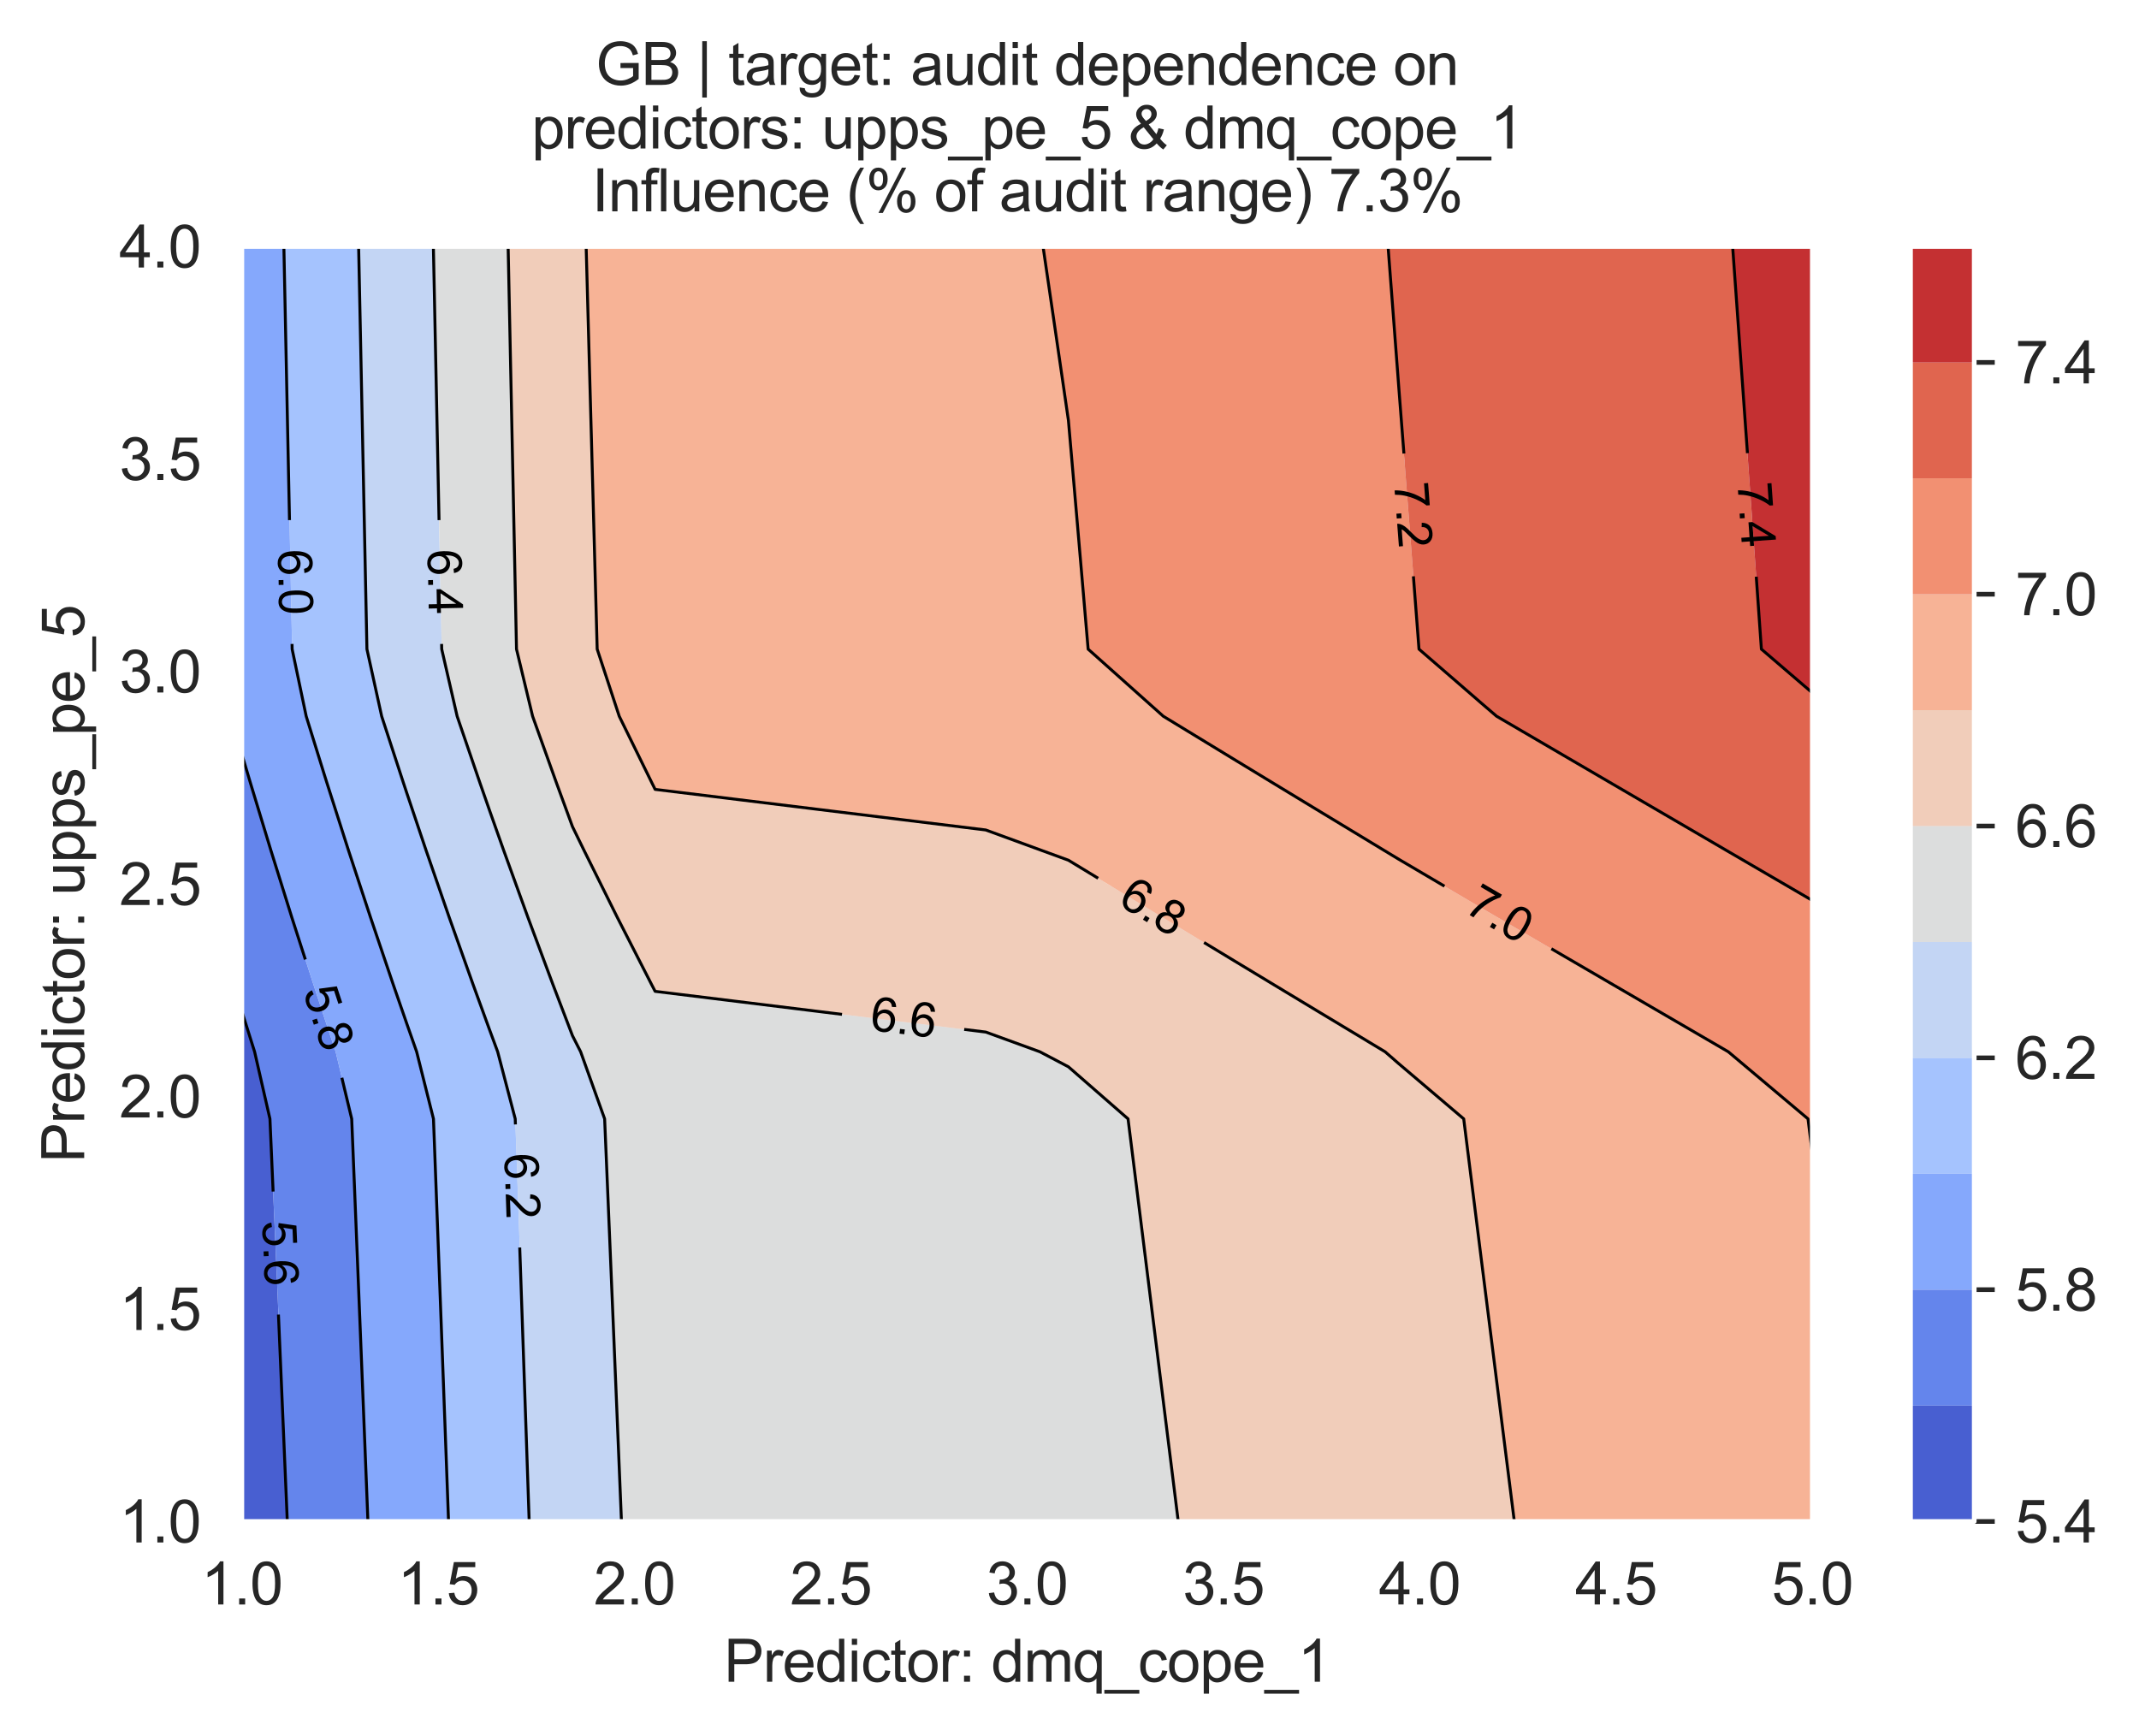 <?xml version="1.0" encoding="utf-8" standalone="no"?>
<!DOCTYPE svg PUBLIC "-//W3C//DTD SVG 1.1//EN"
  "http://www.w3.org/Graphics/SVG/1.1/DTD/svg11.dtd">
<svg xmlns:xlink="http://www.w3.org/1999/xlink" width="364.797pt" height="296.003pt" viewBox="0 0 364.797 296.003" xmlns="http://www.w3.org/2000/svg" version="1.1">
 <defs>
  <style type="text/css">*{stroke-linejoin: round; stroke-linecap: butt}</style>
 </defs>
 <g id="figure_1">
  <g id="patch_1">
   <path d="M 0 296.003 
L 364.797 296.003 
L 364.797 0 
L 0 0 
z
" style="fill: #ffffff"/>
  </g>
  <g id="axes_1">
   <g id="patch_2">
    <path d="M 41.245 259.483 
L 309.085 259.483 
L 309.085 42.043 
L 41.245 42.043 
z
" style="fill: #eaeaf2"/>
   </g>
   <g id="matplotlib.axis_1">
    <g id="xtick_1">
     <g id="line2d_1">
      <path d="M 41.245 259.483 
L 41.245 42.043 
" clip-path="url(#pe2445f4913)" style="fill: none; stroke: #ffffff; stroke-width: 0.8; stroke-linecap: round"/>
     </g>
     <g id="text_1">
      <!-- 1.0 -->
      <g style="fill: #262626" transform="translate(34.295 273.641)scale(0.1 -0.1)">
       <defs>
        <path id="ArialMT-31" d="M 2384 0 
L 1822 0 
L 1822 3584 
Q 1619 3391 1289 3197 
Q 959 3003 697 2906 
L 697 3450 
Q 1169 3672 1522 3987 
Q 1875 4303 2022 4600 
L 2384 4600 
L 2384 0 
z
" transform="scale(0.016)"/>
        <path id="ArialMT-2e" d="M 581 0 
L 581 641 
L 1222 641 
L 1222 0 
L 581 0 
z
" transform="scale(0.016)"/>
        <path id="ArialMT-30" d="M 266 2259 
Q 266 3072 433 3567 
Q 600 4063 929 4331 
Q 1259 4600 1759 4600 
Q 2128 4600 2406 4451 
Q 2684 4303 2865 4023 
Q 3047 3744 3150 3342 
Q 3253 2941 3253 2259 
Q 3253 1453 3087 958 
Q 2922 463 2592 192 
Q 2263 -78 1759 -78 
Q 1097 -78 719 397 
Q 266 969 266 2259 
z
M 844 2259 
Q 844 1131 1108 757 
Q 1372 384 1759 384 
Q 2147 384 2411 759 
Q 2675 1134 2675 2259 
Q 2675 3391 2411 3762 
Q 2147 4134 1753 4134 
Q 1366 4134 1134 3806 
Q 844 3388 844 2259 
z
" transform="scale(0.016)"/>
       </defs>
       <use xlink:href="#ArialMT-31"/>
       <use xlink:href="#ArialMT-2e" x="55.615"/>
       <use xlink:href="#ArialMT-30" x="83.398"/>
      </g>
     </g>
    </g>
    <g id="xtick_2">
     <g id="line2d_2">
      <path d="M 74.725 259.483 
L 74.725 42.043 
" clip-path="url(#pe2445f4913)" style="fill: none; stroke: #ffffff; stroke-width: 0.8; stroke-linecap: round"/>
     </g>
     <g id="text_2">
      <!-- 1.5 -->
      <g style="fill: #262626" transform="translate(67.775 273.641)scale(0.1 -0.1)">
       <defs>
        <path id="ArialMT-35" d="M 266 1200 
L 856 1250 
Q 922 819 1161 601 
Q 1400 384 1738 384 
Q 2144 384 2425 690 
Q 2706 997 2706 1503 
Q 2706 1984 2436 2262 
Q 2166 2541 1728 2541 
Q 1456 2541 1237 2417 
Q 1019 2294 894 2097 
L 366 2166 
L 809 4519 
L 3088 4519 
L 3088 3981 
L 1259 3981 
L 1013 2750 
Q 1425 3038 1878 3038 
Q 2478 3038 2890 2622 
Q 3303 2206 3303 1553 
Q 3303 931 2941 478 
Q 2500 -78 1738 -78 
Q 1113 -78 717 272 
Q 322 622 266 1200 
z
" transform="scale(0.016)"/>
       </defs>
       <use xlink:href="#ArialMT-31"/>
       <use xlink:href="#ArialMT-2e" x="55.615"/>
       <use xlink:href="#ArialMT-35" x="83.398"/>
      </g>
     </g>
    </g>
    <g id="xtick_3">
     <g id="line2d_3">
      <path d="M 108.205 259.483 
L 108.205 42.043 
" clip-path="url(#pe2445f4913)" style="fill: none; stroke: #ffffff; stroke-width: 0.8; stroke-linecap: round"/>
     </g>
     <g id="text_3">
      <!-- 2.0 -->
      <g style="fill: #262626" transform="translate(101.255 273.641)scale(0.1 -0.1)">
       <defs>
        <path id="ArialMT-32" d="M 3222 541 
L 3222 0 
L 194 0 
Q 188 203 259 391 
Q 375 700 629 1000 
Q 884 1300 1366 1694 
Q 2113 2306 2375 2664 
Q 2638 3022 2638 3341 
Q 2638 3675 2398 3904 
Q 2159 4134 1775 4134 
Q 1369 4134 1125 3890 
Q 881 3647 878 3216 
L 300 3275 
Q 359 3922 746 4261 
Q 1134 4600 1788 4600 
Q 2447 4600 2831 4234 
Q 3216 3869 3216 3328 
Q 3216 3053 3103 2787 
Q 2991 2522 2730 2228 
Q 2469 1934 1863 1422 
Q 1356 997 1212 845 
Q 1069 694 975 541 
L 3222 541 
z
" transform="scale(0.016)"/>
       </defs>
       <use xlink:href="#ArialMT-32"/>
       <use xlink:href="#ArialMT-2e" x="55.615"/>
       <use xlink:href="#ArialMT-30" x="83.398"/>
      </g>
     </g>
    </g>
    <g id="xtick_4">
     <g id="line2d_4">
      <path d="M 141.685 259.483 
L 141.685 42.043 
" clip-path="url(#pe2445f4913)" style="fill: none; stroke: #ffffff; stroke-width: 0.8; stroke-linecap: round"/>
     </g>
     <g id="text_4">
      <!-- 2.5 -->
      <g style="fill: #262626" transform="translate(134.735 273.641)scale(0.1 -0.1)">
       <use xlink:href="#ArialMT-32"/>
       <use xlink:href="#ArialMT-2e" x="55.615"/>
       <use xlink:href="#ArialMT-35" x="83.398"/>
      </g>
     </g>
    </g>
    <g id="xtick_5">
     <g id="line2d_5">
      <path d="M 175.165 259.483 
L 175.165 42.043 
" clip-path="url(#pe2445f4913)" style="fill: none; stroke: #ffffff; stroke-width: 0.8; stroke-linecap: round"/>
     </g>
     <g id="text_5">
      <!-- 3.0 -->
      <g style="fill: #262626" transform="translate(168.215 273.641)scale(0.1 -0.1)">
       <defs>
        <path id="ArialMT-33" d="M 269 1209 
L 831 1284 
Q 928 806 1161 595 
Q 1394 384 1728 384 
Q 2125 384 2398 659 
Q 2672 934 2672 1341 
Q 2672 1728 2419 1979 
Q 2166 2231 1775 2231 
Q 1616 2231 1378 2169 
L 1441 2663 
Q 1497 2656 1531 2656 
Q 1891 2656 2178 2843 
Q 2466 3031 2466 3422 
Q 2466 3731 2256 3934 
Q 2047 4138 1716 4138 
Q 1388 4138 1169 3931 
Q 950 3725 888 3313 
L 325 3413 
Q 428 3978 793 4289 
Q 1159 4600 1703 4600 
Q 2078 4600 2393 4439 
Q 2709 4278 2876 4000 
Q 3044 3722 3044 3409 
Q 3044 3113 2884 2869 
Q 2725 2625 2413 2481 
Q 2819 2388 3044 2092 
Q 3269 1797 3269 1353 
Q 3269 753 2831 336 
Q 2394 -81 1725 -81 
Q 1122 -81 723 278 
Q 325 638 269 1209 
z
" transform="scale(0.016)"/>
       </defs>
       <use xlink:href="#ArialMT-33"/>
       <use xlink:href="#ArialMT-2e" x="55.615"/>
       <use xlink:href="#ArialMT-30" x="83.398"/>
      </g>
     </g>
    </g>
    <g id="xtick_6">
     <g id="line2d_6">
      <path d="M 208.645 259.483 
L 208.645 42.043 
" clip-path="url(#pe2445f4913)" style="fill: none; stroke: #ffffff; stroke-width: 0.8; stroke-linecap: round"/>
     </g>
     <g id="text_6">
      <!-- 3.5 -->
      <g style="fill: #262626" transform="translate(201.695 273.641)scale(0.1 -0.1)">
       <use xlink:href="#ArialMT-33"/>
       <use xlink:href="#ArialMT-2e" x="55.615"/>
       <use xlink:href="#ArialMT-35" x="83.398"/>
      </g>
     </g>
    </g>
    <g id="xtick_7">
     <g id="line2d_7">
      <path d="M 242.125 259.483 
L 242.125 42.043 
" clip-path="url(#pe2445f4913)" style="fill: none; stroke: #ffffff; stroke-width: 0.8; stroke-linecap: round"/>
     </g>
     <g id="text_7">
      <!-- 4.0 -->
      <g style="fill: #262626" transform="translate(235.175 273.641)scale(0.1 -0.1)">
       <defs>
        <path id="ArialMT-34" d="M 2069 0 
L 2069 1097 
L 81 1097 
L 81 1613 
L 2172 4581 
L 2631 4581 
L 2631 1613 
L 3250 1613 
L 3250 1097 
L 2631 1097 
L 2631 0 
L 2069 0 
z
M 2069 1613 
L 2069 3678 
L 634 1613 
L 2069 1613 
z
" transform="scale(0.016)"/>
       </defs>
       <use xlink:href="#ArialMT-34"/>
       <use xlink:href="#ArialMT-2e" x="55.615"/>
       <use xlink:href="#ArialMT-30" x="83.398"/>
      </g>
     </g>
    </g>
    <g id="xtick_8">
     <g id="line2d_8">
      <path d="M 275.605 259.483 
L 275.605 42.043 
" clip-path="url(#pe2445f4913)" style="fill: none; stroke: #ffffff; stroke-width: 0.8; stroke-linecap: round"/>
     </g>
     <g id="text_8">
      <!-- 4.5 -->
      <g style="fill: #262626" transform="translate(268.655 273.641)scale(0.1 -0.1)">
       <use xlink:href="#ArialMT-34"/>
       <use xlink:href="#ArialMT-2e" x="55.615"/>
       <use xlink:href="#ArialMT-35" x="83.398"/>
      </g>
     </g>
    </g>
    <g id="xtick_9">
     <g id="line2d_9">
      <path d="M 309.085 259.483 
L 309.085 42.043 
" clip-path="url(#pe2445f4913)" style="fill: none; stroke: #ffffff; stroke-width: 0.8; stroke-linecap: round"/>
     </g>
     <g id="text_9">
      <!-- 5.0 -->
      <g style="fill: #262626" transform="translate(302.135 273.641)scale(0.1 -0.1)">
       <use xlink:href="#ArialMT-35"/>
       <use xlink:href="#ArialMT-2e" x="55.615"/>
       <use xlink:href="#ArialMT-30" x="83.398"/>
      </g>
     </g>
    </g>
    <g id="text_10">
     <!-- Predictor: dmq_cope_1 -->
     <g style="fill: #262626" transform="translate(123.472 286.816)scale(0.1 -0.1)">
      <defs>
       <path id="ArialMT-50" d="M 494 0 
L 494 4581 
L 2222 4581 
Q 2678 4581 2919 4538 
Q 3256 4481 3484 4323 
Q 3713 4166 3852 3881 
Q 3991 3597 3991 3256 
Q 3991 2672 3619 2267 
Q 3247 1863 2275 1863 
L 1100 1863 
L 1100 0 
L 494 0 
z
M 1100 2403 
L 2284 2403 
Q 2872 2403 3119 2622 
Q 3366 2841 3366 3238 
Q 3366 3525 3220 3729 
Q 3075 3934 2838 4000 
Q 2684 4041 2272 4041 
L 1100 4041 
L 1100 2403 
z
" transform="scale(0.016)"/>
       <path id="ArialMT-72" d="M 416 0 
L 416 3319 
L 922 3319 
L 922 2816 
Q 1116 3169 1280 3281 
Q 1444 3394 1641 3394 
Q 1925 3394 2219 3213 
L 2025 2691 
Q 1819 2813 1613 2813 
Q 1428 2813 1281 2702 
Q 1134 2591 1072 2394 
Q 978 2094 978 1738 
L 978 0 
L 416 0 
z
" transform="scale(0.016)"/>
       <path id="ArialMT-65" d="M 2694 1069 
L 3275 997 
Q 3138 488 2766 206 
Q 2394 -75 1816 -75 
Q 1088 -75 661 373 
Q 234 822 234 1631 
Q 234 2469 665 2931 
Q 1097 3394 1784 3394 
Q 2450 3394 2872 2941 
Q 3294 2488 3294 1666 
Q 3294 1616 3291 1516 
L 816 1516 
Q 847 969 1125 678 
Q 1403 388 1819 388 
Q 2128 388 2347 550 
Q 2566 713 2694 1069 
z
M 847 1978 
L 2700 1978 
Q 2663 2397 2488 2606 
Q 2219 2931 1791 2931 
Q 1403 2931 1139 2672 
Q 875 2413 847 1978 
z
" transform="scale(0.016)"/>
       <path id="ArialMT-64" d="M 2575 0 
L 2575 419 
Q 2259 -75 1647 -75 
Q 1250 -75 917 144 
Q 584 363 401 755 
Q 219 1147 219 1656 
Q 219 2153 384 2558 
Q 550 2963 881 3178 
Q 1213 3394 1622 3394 
Q 1922 3394 2156 3267 
Q 2391 3141 2538 2938 
L 2538 4581 
L 3097 4581 
L 3097 0 
L 2575 0 
z
M 797 1656 
Q 797 1019 1065 703 
Q 1334 388 1700 388 
Q 2069 388 2326 689 
Q 2584 991 2584 1609 
Q 2584 2291 2321 2609 
Q 2059 2928 1675 2928 
Q 1300 2928 1048 2622 
Q 797 2316 797 1656 
z
" transform="scale(0.016)"/>
       <path id="ArialMT-69" d="M 425 3934 
L 425 4581 
L 988 4581 
L 988 3934 
L 425 3934 
z
M 425 0 
L 425 3319 
L 988 3319 
L 988 0 
L 425 0 
z
" transform="scale(0.016)"/>
       <path id="ArialMT-63" d="M 2588 1216 
L 3141 1144 
Q 3050 572 2676 248 
Q 2303 -75 1759 -75 
Q 1078 -75 664 370 
Q 250 816 250 1647 
Q 250 2184 428 2587 
Q 606 2991 970 3192 
Q 1334 3394 1763 3394 
Q 2303 3394 2647 3120 
Q 2991 2847 3088 2344 
L 2541 2259 
Q 2463 2594 2264 2762 
Q 2066 2931 1784 2931 
Q 1359 2931 1093 2626 
Q 828 2322 828 1663 
Q 828 994 1084 691 
Q 1341 388 1753 388 
Q 2084 388 2306 591 
Q 2528 794 2588 1216 
z
" transform="scale(0.016)"/>
       <path id="ArialMT-74" d="M 1650 503 
L 1731 6 
Q 1494 -44 1306 -44 
Q 1000 -44 831 53 
Q 663 150 594 308 
Q 525 466 525 972 
L 525 2881 
L 113 2881 
L 113 3319 
L 525 3319 
L 525 4141 
L 1084 4478 
L 1084 3319 
L 1650 3319 
L 1650 2881 
L 1084 2881 
L 1084 941 
Q 1084 700 1114 631 
Q 1144 563 1211 522 
Q 1278 481 1403 481 
Q 1497 481 1650 503 
z
" transform="scale(0.016)"/>
       <path id="ArialMT-6f" d="M 213 1659 
Q 213 2581 725 3025 
Q 1153 3394 1769 3394 
Q 2453 3394 2887 2945 
Q 3322 2497 3322 1706 
Q 3322 1066 3130 698 
Q 2938 331 2570 128 
Q 2203 -75 1769 -75 
Q 1072 -75 642 372 
Q 213 819 213 1659 
z
M 791 1659 
Q 791 1022 1069 705 
Q 1347 388 1769 388 
Q 2188 388 2466 706 
Q 2744 1025 2744 1678 
Q 2744 2294 2464 2611 
Q 2184 2928 1769 2928 
Q 1347 2928 1069 2612 
Q 791 2297 791 1659 
z
" transform="scale(0.016)"/>
       <path id="ArialMT-3a" d="M 578 2678 
L 578 3319 
L 1219 3319 
L 1219 2678 
L 578 2678 
z
M 578 0 
L 578 641 
L 1219 641 
L 1219 0 
L 578 0 
z
" transform="scale(0.016)"/>
       <path id="ArialMT-20" transform="scale(0.016)"/>
       <path id="ArialMT-6d" d="M 422 0 
L 422 3319 
L 925 3319 
L 925 2853 
Q 1081 3097 1340 3245 
Q 1600 3394 1931 3394 
Q 2300 3394 2536 3241 
Q 2772 3088 2869 2813 
Q 3263 3394 3894 3394 
Q 4388 3394 4653 3120 
Q 4919 2847 4919 2278 
L 4919 0 
L 4359 0 
L 4359 2091 
Q 4359 2428 4304 2576 
Q 4250 2725 4106 2815 
Q 3963 2906 3769 2906 
Q 3419 2906 3187 2673 
Q 2956 2441 2956 1928 
L 2956 0 
L 2394 0 
L 2394 2156 
Q 2394 2531 2256 2718 
Q 2119 2906 1806 2906 
Q 1569 2906 1367 2781 
Q 1166 2656 1075 2415 
Q 984 2175 984 1722 
L 984 0 
L 422 0 
z
" transform="scale(0.016)"/>
       <path id="ArialMT-71" d="M 2538 -1272 
L 2538 353 
Q 2406 169 2170 47 
Q 1934 -75 1669 -75 
Q 1078 -75 651 397 
Q 225 869 225 1691 
Q 225 2191 398 2587 
Q 572 2984 901 3189 
Q 1231 3394 1625 3394 
Q 2241 3394 2594 2875 
L 2594 3319 
L 3100 3319 
L 3100 -1272 
L 2538 -1272 
z
M 803 1669 
Q 803 1028 1072 708 
Q 1341 388 1716 388 
Q 2075 388 2334 692 
Q 2594 997 2594 1619 
Q 2594 2281 2320 2615 
Q 2047 2950 1678 2950 
Q 1313 2950 1058 2639 
Q 803 2328 803 1669 
z
" transform="scale(0.016)"/>
       <path id="ArialMT-5f" d="M -97 -1272 
L -97 -866 
L 3631 -866 
L 3631 -1272 
L -97 -1272 
z
" transform="scale(0.016)"/>
       <path id="ArialMT-70" d="M 422 -1272 
L 422 3319 
L 934 3319 
L 934 2888 
Q 1116 3141 1344 3267 
Q 1572 3394 1897 3394 
Q 2322 3394 2647 3175 
Q 2972 2956 3137 2557 
Q 3303 2159 3303 1684 
Q 3303 1175 3120 767 
Q 2938 359 2589 142 
Q 2241 -75 1856 -75 
Q 1575 -75 1351 44 
Q 1128 163 984 344 
L 984 -1272 
L 422 -1272 
z
M 931 1641 
Q 931 1000 1190 694 
Q 1450 388 1819 388 
Q 2194 388 2461 705 
Q 2728 1022 2728 1688 
Q 2728 2322 2467 2637 
Q 2206 2953 1844 2953 
Q 1484 2953 1207 2617 
Q 931 2281 931 1641 
z
" transform="scale(0.016)"/>
      </defs>
      <use xlink:href="#ArialMT-50"/>
      <use xlink:href="#ArialMT-72" x="66.699"/>
      <use xlink:href="#ArialMT-65" x="100"/>
      <use xlink:href="#ArialMT-64" x="155.615"/>
      <use xlink:href="#ArialMT-69" x="211.23"/>
      <use xlink:href="#ArialMT-63" x="233.447"/>
      <use xlink:href="#ArialMT-74" x="283.447"/>
      <use xlink:href="#ArialMT-6f" x="311.23"/>
      <use xlink:href="#ArialMT-72" x="366.846"/>
      <use xlink:href="#ArialMT-3a" x="400.146"/>
      <use xlink:href="#ArialMT-20" x="427.93"/>
      <use xlink:href="#ArialMT-64" x="455.713"/>
      <use xlink:href="#ArialMT-6d" x="511.328"/>
      <use xlink:href="#ArialMT-71" x="594.629"/>
      <use xlink:href="#ArialMT-5f" x="650.244"/>
      <use xlink:href="#ArialMT-63" x="705.859"/>
      <use xlink:href="#ArialMT-6f" x="755.859"/>
      <use xlink:href="#ArialMT-70" x="811.475"/>
      <use xlink:href="#ArialMT-65" x="867.09"/>
      <use xlink:href="#ArialMT-5f" x="922.705"/>
      <use xlink:href="#ArialMT-31" x="978.32"/>
     </g>
    </g>
   </g>
   <g id="matplotlib.axis_2">
    <g id="ytick_1">
     <g id="line2d_10">
      <path d="M 41.245 259.483 
L 309.085 259.483 
" clip-path="url(#pe2445f4913)" style="fill: none; stroke: #ffffff; stroke-width: 0.8; stroke-linecap: round"/>
     </g>
     <g id="text_11">
      <!-- 1.0 -->
      <g style="fill: #262626" transform="translate(20.345 263.062)scale(0.1 -0.1)">
       <use xlink:href="#ArialMT-31"/>
       <use xlink:href="#ArialMT-2e" x="55.615"/>
       <use xlink:href="#ArialMT-30" x="83.398"/>
      </g>
     </g>
    </g>
    <g id="ytick_2">
     <g id="line2d_11">
      <path d="M 41.245 223.243 
L 309.085 223.243 
" clip-path="url(#pe2445f4913)" style="fill: none; stroke: #ffffff; stroke-width: 0.8; stroke-linecap: round"/>
     </g>
     <g id="text_12">
      <!-- 1.5 -->
      <g style="fill: #262626" transform="translate(20.345 226.822)scale(0.1 -0.1)">
       <use xlink:href="#ArialMT-31"/>
       <use xlink:href="#ArialMT-2e" x="55.615"/>
       <use xlink:href="#ArialMT-35" x="83.398"/>
      </g>
     </g>
    </g>
    <g id="ytick_3">
     <g id="line2d_12">
      <path d="M 41.245 187.003 
L 309.085 187.003 
" clip-path="url(#pe2445f4913)" style="fill: none; stroke: #ffffff; stroke-width: 0.8; stroke-linecap: round"/>
     </g>
     <g id="text_13">
      <!-- 2.0 -->
      <g style="fill: #262626" transform="translate(20.345 190.582)scale(0.1 -0.1)">
       <use xlink:href="#ArialMT-32"/>
       <use xlink:href="#ArialMT-2e" x="55.615"/>
       <use xlink:href="#ArialMT-30" x="83.398"/>
      </g>
     </g>
    </g>
    <g id="ytick_4">
     <g id="line2d_13">
      <path d="M 41.245 150.763 
L 309.085 150.763 
" clip-path="url(#pe2445f4913)" style="fill: none; stroke: #ffffff; stroke-width: 0.8; stroke-linecap: round"/>
     </g>
     <g id="text_14">
      <!-- 2.5 -->
      <g style="fill: #262626" transform="translate(20.345 154.342)scale(0.1 -0.1)">
       <use xlink:href="#ArialMT-32"/>
       <use xlink:href="#ArialMT-2e" x="55.615"/>
       <use xlink:href="#ArialMT-35" x="83.398"/>
      </g>
     </g>
    </g>
    <g id="ytick_5">
     <g id="line2d_14">
      <path d="M 41.245 114.523 
L 309.085 114.523 
" clip-path="url(#pe2445f4913)" style="fill: none; stroke: #ffffff; stroke-width: 0.8; stroke-linecap: round"/>
     </g>
     <g id="text_15">
      <!-- 3.0 -->
      <g style="fill: #262626" transform="translate(20.345 118.102)scale(0.1 -0.1)">
       <use xlink:href="#ArialMT-33"/>
       <use xlink:href="#ArialMT-2e" x="55.615"/>
       <use xlink:href="#ArialMT-30" x="83.398"/>
      </g>
     </g>
    </g>
    <g id="ytick_6">
     <g id="line2d_15">
      <path d="M 41.245 78.283 
L 309.085 78.283 
" clip-path="url(#pe2445f4913)" style="fill: none; stroke: #ffffff; stroke-width: 0.8; stroke-linecap: round"/>
     </g>
     <g id="text_16">
      <!-- 3.5 -->
      <g style="fill: #262626" transform="translate(20.345 81.862)scale(0.1 -0.1)">
       <use xlink:href="#ArialMT-33"/>
       <use xlink:href="#ArialMT-2e" x="55.615"/>
       <use xlink:href="#ArialMT-35" x="83.398"/>
      </g>
     </g>
    </g>
    <g id="ytick_7">
     <g id="line2d_16">
      <path d="M 41.245 42.043 
L 309.085 42.043 
" clip-path="url(#pe2445f4913)" style="fill: none; stroke: #ffffff; stroke-width: 0.8; stroke-linecap: round"/>
     </g>
     <g id="text_17">
      <!-- 4.0 -->
      <g style="fill: #262626" transform="translate(20.345 45.622)scale(0.1 -0.1)">
       <use xlink:href="#ArialMT-34"/>
       <use xlink:href="#ArialMT-2e" x="55.615"/>
       <use xlink:href="#ArialMT-30" x="83.398"/>
      </g>
     </g>
    </g>
    <g id="text_18">
     <!-- Predictor: upps_pe_5 -->
     <g style="fill: #262626" transform="translate(14.358 198.291)rotate(-90)scale(0.1 -0.1)">
      <defs>
       <path id="ArialMT-75" d="M 2597 0 
L 2597 488 
Q 2209 -75 1544 -75 
Q 1250 -75 995 37 
Q 741 150 617 320 
Q 494 491 444 738 
Q 409 903 409 1263 
L 409 3319 
L 972 3319 
L 972 1478 
Q 972 1038 1006 884 
Q 1059 663 1231 536 
Q 1403 409 1656 409 
Q 1909 409 2131 539 
Q 2353 669 2445 892 
Q 2538 1116 2538 1541 
L 2538 3319 
L 3100 3319 
L 3100 0 
L 2597 0 
z
" transform="scale(0.016)"/>
       <path id="ArialMT-73" d="M 197 991 
L 753 1078 
Q 800 744 1014 566 
Q 1228 388 1613 388 
Q 2000 388 2187 545 
Q 2375 703 2375 916 
Q 2375 1106 2209 1216 
Q 2094 1291 1634 1406 
Q 1016 1563 777 1677 
Q 538 1791 414 1992 
Q 291 2194 291 2438 
Q 291 2659 392 2848 
Q 494 3038 669 3163 
Q 800 3259 1026 3326 
Q 1253 3394 1513 3394 
Q 1903 3394 2198 3281 
Q 2494 3169 2634 2976 
Q 2775 2784 2828 2463 
L 2278 2388 
Q 2241 2644 2061 2787 
Q 1881 2931 1553 2931 
Q 1166 2931 1000 2803 
Q 834 2675 834 2503 
Q 834 2394 903 2306 
Q 972 2216 1119 2156 
Q 1203 2125 1616 2013 
Q 2213 1853 2448 1751 
Q 2684 1650 2818 1456 
Q 2953 1263 2953 975 
Q 2953 694 2789 445 
Q 2625 197 2315 61 
Q 2006 -75 1616 -75 
Q 969 -75 630 194 
Q 291 463 197 991 
z
" transform="scale(0.016)"/>
      </defs>
      <use xlink:href="#ArialMT-50"/>
      <use xlink:href="#ArialMT-72" x="66.699"/>
      <use xlink:href="#ArialMT-65" x="100"/>
      <use xlink:href="#ArialMT-64" x="155.615"/>
      <use xlink:href="#ArialMT-69" x="211.23"/>
      <use xlink:href="#ArialMT-63" x="233.447"/>
      <use xlink:href="#ArialMT-74" x="283.447"/>
      <use xlink:href="#ArialMT-6f" x="311.23"/>
      <use xlink:href="#ArialMT-72" x="366.846"/>
      <use xlink:href="#ArialMT-3a" x="400.146"/>
      <use xlink:href="#ArialMT-20" x="427.93"/>
      <use xlink:href="#ArialMT-75" x="455.713"/>
      <use xlink:href="#ArialMT-70" x="511.328"/>
      <use xlink:href="#ArialMT-70" x="566.943"/>
      <use xlink:href="#ArialMT-73" x="622.559"/>
      <use xlink:href="#ArialMT-5f" x="672.559"/>
      <use xlink:href="#ArialMT-70" x="728.174"/>
      <use xlink:href="#ArialMT-65" x="783.789"/>
      <use xlink:href="#ArialMT-5f" x="839.404"/>
      <use xlink:href="#ArialMT-35" x="895.02"/>
     </g>
    </g>
   </g>
   <g id="PathCollection_1">
    <path d="M 48.511 248.039 
L 48.021 236.595 
L 47.529 225.15 
L 47.034 213.706 
L 46.537 202.262 
L 46.038 190.818 
L 43.422 179.374 
L 41.245 172.466 
L 41.245 179.374 
L 41.245 190.818 
L 41.245 202.262 
L 41.245 213.706 
L 41.245 225.15 
L 41.245 236.595 
L 41.245 248.039 
L 41.245 259.483 
L 48.999 259.483 
z
" clip-path="url(#pe2445f4913)" style="fill: #485fd1"/>
   </g>
   <g id="PathCollection_2">
    <path d="M 55.342 259.483 
L 62.749 259.483 
L 62.294 248.039 
L 61.836 236.595 
L 61.375 225.15 
L 60.913 213.706 
L 60.449 202.262 
L 59.982 190.818 
L 57.24 179.374 
L 55.342 173.678 
L 53.454 167.929 
L 49.777 156.485 
L 46.203 145.041 
L 42.729 133.597 
L 41.245 128.612 
L 41.245 133.597 
L 41.245 145.041 
L 41.245 156.485 
L 41.245 167.929 
L 41.245 172.466 
L 43.422 179.374 
L 46.038 190.818 
L 46.537 202.262 
L 47.034 213.706 
L 47.529 225.15 
L 48.021 236.595 
L 48.511 248.039 
L 48.999 259.483 
z
" clip-path="url(#pe2445f4913)" style="fill: #6485ec"/>
   </g>
   <g id="PathCollection_3">
    <path d="M 69.439 259.483 
L 76.5 259.483 
L 76.076 248.039 
L 75.65 236.595 
L 75.222 225.15 
L 74.792 213.706 
L 74.36 202.262 
L 73.926 190.818 
L 71.058 179.374 
L 69.439 174.765 
L 67.072 167.929 
L 63.2 156.485 
L 59.437 145.041 
L 55.779 133.597 
L 55.342 132.209 
L 52.221 122.153 
L 49.824 110.708 
L 49.589 99.264 
L 49.354 87.82 
L 49.118 76.376 
L 48.883 64.932 
L 48.648 53.487 
L 48.413 42.043 
L 41.245 42.043 
L 41.245 53.487 
L 41.245 64.932 
L 41.245 76.376 
L 41.245 87.82 
L 41.245 99.264 
L 41.245 110.708 
L 41.245 122.153 
L 41.245 128.612 
L 42.729 133.597 
L 46.203 145.041 
L 49.777 156.485 
L 53.454 167.929 
L 55.342 173.678 
L 57.24 179.374 
L 59.982 190.818 
L 60.449 202.262 
L 60.913 213.706 
L 61.375 225.15 
L 61.836 236.595 
L 62.294 248.039 
L 62.749 259.483 
z
" clip-path="url(#pe2445f4913)" style="fill: #85a8fc"/>
   </g>
   <g id="PathCollection_4">
    <path d="M 83.536 259.483 
L 90.251 259.483 
L 89.859 248.039 
L 89.465 236.595 
L 89.069 225.15 
L 88.671 213.706 
L 88.272 202.262 
L 87.87 190.818 
L 84.876 179.374 
L 83.536 175.746 
L 80.69 167.929 
L 76.623 156.485 
L 72.671 145.041 
L 69.439 135.436 
L 68.829 133.597 
L 65.092 122.153 
L 62.578 110.708 
L 62.342 99.264 
L 62.106 87.82 
L 61.87 76.376 
L 61.634 64.932 
L 61.398 53.487 
L 61.161 42.043 
L 55.342 42.043 
L 48.413 42.043 
L 48.648 53.487 
L 48.883 64.932 
L 49.118 76.376 
L 49.354 87.82 
L 49.589 99.264 
L 49.824 110.708 
L 52.221 122.153 
L 55.342 132.209 
L 55.779 133.597 
L 59.437 145.041 
L 63.2 156.485 
L 67.072 167.929 
L 69.439 174.765 
L 71.058 179.374 
L 73.926 190.818 
L 74.36 202.262 
L 74.792 213.706 
L 75.222 225.15 
L 75.65 236.595 
L 76.076 248.039 
L 76.5 259.483 
z
" clip-path="url(#pe2445f4913)" style="fill: #a5c3fe"/>
   </g>
   <g id="PathCollection_5">
    <path d="M 97.633 259.483 
L 105.988 259.483 
L 105.515 248.039 
L 105.04 236.595 
L 104.562 225.15 
L 104.083 213.706 
L 103.601 202.262 
L 103.117 190.818 
L 99.025 179.374 
L 97.633 176.635 
L 94.308 167.929 
L 90.046 156.485 
L 85.905 145.041 
L 83.536 138.345 
L 81.879 133.597 
L 77.963 122.153 
L 75.333 110.708 
L 75.095 99.264 
L 74.858 87.82 
L 74.621 76.376 
L 74.384 64.932 
L 74.147 53.487 
L 73.91 42.043 
L 69.439 42.043 
L 61.161 42.043 
L 61.398 53.487 
L 61.634 64.932 
L 61.87 76.376 
L 62.106 87.82 
L 62.342 99.264 
L 62.578 110.708 
L 65.092 122.153 
L 68.829 133.597 
L 69.439 135.436 
L 72.671 145.041 
L 76.623 156.485 
L 80.69 167.929 
L 83.536 175.746 
L 84.876 179.374 
L 87.87 190.818 
L 88.272 202.262 
L 88.671 213.706 
L 89.069 225.15 
L 89.465 236.595 
L 89.859 248.039 
L 90.251 259.483 
z
" clip-path="url(#pe2445f4913)" style="fill: #c3d5f4"/>
   </g>
   <g id="PathCollection_6">
    <path d="M 111.73 259.483 
L 125.826 259.483 
L 139.923 259.483 
L 154.02 259.483 
L 168.117 259.483 
L 182.214 259.483 
L 196.311 259.483 
L 200.947 259.483 
L 199.523 248.039 
L 198.098 236.595 
L 196.672 225.15 
L 196.311 222.256 
L 195.244 213.706 
L 193.814 202.262 
L 192.383 190.818 
L 182.214 181.939 
L 177.338 179.374 
L 168.117 176.015 
L 154.02 174.278 
L 139.923 172.542 
L 125.826 170.806 
L 111.73 169.071 
L 111.137 167.929 
L 105.293 156.485 
L 99.61 145.041 
L 97.633 140.983 
L 94.929 133.597 
L 90.834 122.153 
L 88.087 110.708 
L 87.849 99.264 
L 87.611 87.82 
L 87.373 76.376 
L 87.135 64.932 
L 86.896 53.487 
L 86.658 42.043 
L 83.536 42.043 
L 73.91 42.043 
L 74.147 53.487 
L 74.384 64.932 
L 74.621 76.376 
L 74.858 87.82 
L 75.095 99.264 
L 75.333 110.708 
L 77.963 122.153 
L 81.879 133.597 
L 83.536 138.345 
L 85.905 145.041 
L 90.046 156.485 
L 94.308 167.929 
L 97.633 176.635 
L 99.025 179.374 
L 103.117 190.818 
L 103.601 202.262 
L 104.083 213.706 
L 104.562 225.15 
L 105.04 236.595 
L 105.515 248.039 
L 105.988 259.483 
z
" clip-path="url(#pe2445f4913)" style="fill: #dcdddd"/>
   </g>
   <g id="PathCollection_7">
    <path d="M 210.407 259.483 
L 224.504 259.483 
L 238.601 259.483 
L 252.698 259.483 
L 258.263 259.483 
L 256.823 248.039 
L 255.381 236.595 
L 253.939 225.15 
L 252.698 215.312 
L 252.497 213.706 
L 251.064 202.262 
L 249.63 190.818 
L 238.601 181.449 
L 236.216 179.374 
L 224.504 172.321 
L 217.226 167.929 
L 210.407 163.809 
L 198.313 156.485 
L 196.311 155.271 
L 182.214 146.707 
L 177.657 145.041 
L 168.117 141.55 
L 154.02 139.818 
L 139.923 138.087 
L 125.826 136.357 
L 111.73 134.627 
L 111.217 133.597 
L 105.608 122.153 
L 101.847 110.708 
L 101.533 99.264 
L 101.219 87.82 
L 100.906 76.376 
L 100.592 64.932 
L 100.278 53.487 
L 99.964 42.043 
L 97.633 42.043 
L 86.658 42.043 
L 86.896 53.487 
L 87.135 64.932 
L 87.373 76.376 
L 87.611 87.82 
L 87.849 99.264 
L 88.087 110.708 
L 90.834 122.153 
L 94.929 133.597 
L 97.633 140.983 
L 99.61 145.041 
L 105.293 156.485 
L 111.137 167.929 
L 111.73 169.071 
L 125.826 170.806 
L 139.923 172.542 
L 154.02 174.278 
L 168.117 176.015 
L 177.338 179.374 
L 182.214 181.939 
L 192.383 190.818 
L 193.814 202.262 
L 195.244 213.706 
L 196.311 222.256 
L 196.672 225.15 
L 198.098 236.595 
L 199.523 248.039 
L 200.947 259.483 
z
" clip-path="url(#pe2445f4913)" style="fill: #f1cdba"/>
   </g>
   <g id="PathCollection_8">
    <path d="M 266.795 259.483 
L 280.892 259.483 
L 294.988 259.483 
L 309.085 259.483 
L 309.085 248.039 
L 309.085 236.595 
L 309.085 225.15 
L 309.085 213.706 
L 309.085 202.262 
L 309.085 196.735 
L 308.347 190.818 
L 294.988 179.576 
L 294.748 179.374 
L 280.892 171.31 
L 275.088 167.929 
L 266.795 163.097 
L 255.457 156.485 
L 252.698 154.876 
L 238.601 146.573 
L 236.068 145.041 
L 224.504 138.035 
L 217.193 133.597 
L 210.407 129.471 
L 198.394 122.153 
L 196.311 120.293 
L 185.576 110.708 
L 184.595 99.264 
L 183.61 87.82 
L 182.619 76.376 
L 182.214 71.703 
L 181.231 64.932 
L 179.562 53.487 
L 177.885 42.043 
L 168.117 42.043 
L 154.02 42.043 
L 139.923 42.043 
L 125.826 42.043 
L 111.73 42.043 
L 99.964 42.043 
L 100.278 53.487 
L 100.592 64.932 
L 100.906 76.376 
L 101.219 87.82 
L 101.533 99.264 
L 101.847 110.708 
L 105.608 122.153 
L 111.217 133.597 
L 111.73 134.627 
L 125.826 136.357 
L 139.923 138.087 
L 154.02 139.818 
L 168.117 141.55 
L 177.657 145.041 
L 182.214 146.707 
L 196.311 155.271 
L 198.313 156.485 
L 210.407 163.809 
L 217.226 167.929 
L 224.504 172.321 
L 236.216 179.374 
L 238.601 181.449 
L 249.63 190.818 
L 251.064 202.262 
L 252.497 213.706 
L 252.698 215.312 
L 253.939 225.15 
L 255.381 236.595 
L 256.823 248.039 
L 258.263 259.483 
z
" clip-path="url(#pe2445f4913)" style="fill: #f7b396"/>
   </g>
   <g id="PathCollection_9">
    <path d="M 309.085 196.735 
L 309.085 190.818 
L 309.085 179.374 
L 309.085 167.929 
L 309.085 156.485 
L 309.085 153.573 
L 294.988 145.359 
L 294.442 145.041 
L 280.892 137.137 
L 274.826 133.597 
L 266.795 128.907 
L 255.238 122.153 
L 252.698 119.973 
L 242.004 110.708 
L 241.124 99.264 
L 240.241 87.82 
L 239.355 76.376 
L 238.601 66.66 
L 238.47 64.932 
L 237.6 53.487 
L 236.727 42.043 
L 224.504 42.043 
L 210.407 42.043 
L 196.311 42.043 
L 182.214 42.043 
L 177.885 42.043 
L 179.562 53.487 
L 181.231 64.932 
L 182.214 71.703 
L 182.619 76.376 
L 183.61 87.82 
L 184.595 99.264 
L 185.576 110.708 
L 196.311 120.293 
L 198.394 122.153 
L 210.407 129.471 
L 217.193 133.597 
L 224.504 138.035 
L 236.068 145.041 
L 238.601 146.573 
L 252.698 154.876 
L 255.457 156.485 
L 266.795 163.097 
L 275.088 167.929 
L 280.892 171.31 
L 294.748 179.374 
L 294.988 179.576 
L 308.347 190.818 
z
" clip-path="url(#pe2445f4913)" style="fill: #f29072"/>
   </g>
   <g id="PathCollection_10">
    <path d="M 294.988 145.359 
L 309.085 153.573 
L 309.085 145.041 
L 309.085 133.597 
L 309.085 122.153 
L 309.085 118.16 
L 300.398 110.708 
L 299.586 99.264 
L 298.771 87.82 
L 297.954 76.376 
L 297.135 64.932 
L 296.314 53.487 
L 295.491 42.043 
L 294.988 42.043 
L 280.892 42.043 
L 266.795 42.043 
L 252.698 42.043 
L 238.601 42.043 
L 236.727 42.043 
L 237.6 53.487 
L 238.47 64.932 
L 238.601 66.66 
L 239.355 76.376 
L 240.241 87.82 
L 241.124 99.264 
L 242.004 110.708 
L 252.698 119.973 
L 255.238 122.153 
L 266.795 128.907 
L 274.826 133.597 
L 280.892 137.137 
L 294.442 145.041 
z
" clip-path="url(#pe2445f4913)" style="fill: #e0654f"/>
   </g>
   <g id="PathCollection_11">
    <path d="M 309.085 118.16 
L 309.085 110.708 
L 309.085 99.264 
L 309.085 87.82 
L 309.085 76.376 
L 309.085 64.932 
L 309.085 53.487 
L 309.085 42.043 
L 295.491 42.043 
L 296.314 53.487 
L 297.135 64.932 
L 297.954 76.376 
L 298.771 87.82 
L 299.586 99.264 
L 300.398 110.708 
z
" clip-path="url(#pe2445f4913)" style="fill: #c43032"/>
   </g>
   <g id="PathCollection_12"/>
   <g id="PathCollection_13">
    <path d="M 41.245 172.466 
L 43.422 179.374 
L 46.038 190.818 
L 46.537 202.262 
L 46.579 203.216 
" clip-path="url(#pe2445f4913)" style="fill: none; stroke: #000000; stroke-width: 0.5"/>
    <path d="M 47.487 224.196 
L 47.529 225.15 
L 48.021 236.595 
L 48.511 248.039 
L 48.999 259.483 
" clip-path="url(#pe2445f4913)" style="fill: none; stroke: #000000; stroke-width: 0.5"/>
   </g>
   <g id="PathCollection_14">
    <path d="M 41.245 128.612 
L 42.729 133.597 
L 46.203 145.041 
L 49.777 156.485 
L 52.074 163.634 
" clip-path="url(#pe2445f4913)" style="fill: none; stroke: #000000; stroke-width: 0.5"/>
    <path d="M 58.302 183.807 
L 59.982 190.818 
L 60.449 202.262 
L 60.913 213.706 
L 61.375 225.15 
L 61.836 236.595 
L 62.294 248.039 
L 62.749 259.483 
" clip-path="url(#pe2445f4913)" style="fill: none; stroke: #000000; stroke-width: 0.5"/>
   </g>
   <g id="PathCollection_15">
    <path d="M 48.413 42.043 
L 48.648 53.487 
L 48.883 64.932 
L 49.118 76.376 
L 49.354 87.82 
L 49.372 88.704 
" clip-path="url(#pe2445f4913)" style="fill: none; stroke: #000000; stroke-width: 0.5"/>
    <path d="M 49.806 109.824 
L 49.824 110.708 
L 52.221 122.153 
L 55.342 132.209 
L 55.779 133.597 
L 59.437 145.041 
L 63.2 156.485 
L 67.072 167.929 
L 69.439 174.765 
L 71.058 179.374 
L 73.926 190.818 
L 74.36 202.262 
L 74.792 213.706 
L 75.222 225.15 
L 75.65 236.595 
L 76.076 248.039 
L 76.5 259.483 
" clip-path="url(#pe2445f4913)" style="fill: none; stroke: #000000; stroke-width: 0.5"/>
   </g>
   <g id="PathCollection_16">
    <path d="M 61.161 42.043 
L 61.398 53.487 
L 61.634 64.932 
L 61.87 76.376 
L 62.106 87.82 
L 62.342 99.264 
L 62.578 110.708 
L 65.092 122.153 
L 68.829 133.597 
L 69.439 135.436 
L 72.671 145.041 
L 76.623 156.485 
L 80.69 167.929 
L 83.536 175.746 
L 84.876 179.374 
L 87.87 190.818 
L 87.904 191.769 
" clip-path="url(#pe2445f4913)" style="fill: none; stroke: #000000; stroke-width: 0.5"/>
    <path d="M 88.638 212.756 
L 88.671 213.706 
L 89.069 225.15 
L 89.465 236.595 
L 89.859 248.039 
L 90.251 259.483 
" clip-path="url(#pe2445f4913)" style="fill: none; stroke: #000000; stroke-width: 0.5"/>
   </g>
   <g id="PathCollection_17">
    <path d="M 73.91 42.043 
L 74.147 53.487 
L 74.384 64.932 
L 74.621 76.376 
L 74.858 87.82 
L 74.877 88.704 
" clip-path="url(#pe2445f4913)" style="fill: none; stroke: #000000; stroke-width: 0.5"/>
    <path d="M 75.314 109.824 
L 75.333 110.708 
L 77.963 122.153 
L 81.879 133.597 
L 83.536 138.345 
L 85.905 145.041 
L 90.046 156.485 
L 94.308 167.929 
L 97.633 176.635 
L 99.025 179.374 
L 103.117 190.818 
L 103.601 202.262 
L 104.083 213.706 
L 104.562 225.15 
L 105.04 236.595 
L 105.515 248.039 
L 105.988 259.483 
" clip-path="url(#pe2445f4913)" style="fill: none; stroke: #000000; stroke-width: 0.5"/>
   </g>
   <g id="PathCollection_18">
    <path d="M 86.658 42.043 
L 86.896 53.487 
L 87.135 64.932 
L 87.373 76.376 
L 87.611 87.82 
L 87.849 99.264 
L 88.087 110.708 
L 90.834 122.153 
L 94.929 133.597 
L 97.633 140.983 
L 99.61 145.041 
L 105.293 156.485 
L 111.137 167.929 
L 111.73 169.071 
L 125.826 170.806 
L 139.923 172.542 
L 143.599 172.995 
" clip-path="url(#pe2445f4913)" style="fill: none; stroke: #000000; stroke-width: 0.5"/>
    <path d="M 164.441 175.562 
L 168.117 176.015 
L 177.338 179.374 
L 182.214 181.939 
L 192.383 190.818 
L 193.814 202.262 
L 195.244 213.706 
L 196.311 222.256 
L 196.672 225.15 
L 198.098 236.595 
L 199.523 248.039 
L 200.947 259.483 
" clip-path="url(#pe2445f4913)" style="fill: none; stroke: #000000; stroke-width: 0.5"/>
   </g>
   <g id="PathCollection_19">
    <path d="M 99.964 42.043 
L 100.278 53.487 
L 100.592 64.932 
L 100.906 76.376 
L 101.219 87.82 
L 101.533 99.264 
L 101.847 110.708 
L 105.608 122.153 
L 111.217 133.597 
L 111.73 134.627 
L 125.826 136.357 
L 139.923 138.087 
L 154.02 139.818 
L 168.117 141.55 
L 177.657 145.041 
L 182.214 146.707 
L 187.283 149.787 
" clip-path="url(#pe2445f4913)" style="fill: none; stroke: #000000; stroke-width: 0.5"/>
    <path d="M 205.345 160.743 
L 210.407 163.809 
L 217.226 167.929 
L 224.504 172.321 
L 236.216 179.374 
L 238.601 181.449 
L 249.63 190.818 
L 251.064 202.262 
L 252.497 213.706 
L 252.698 215.312 
L 253.939 225.15 
L 255.381 236.595 
L 256.823 248.039 
L 258.263 259.483 
" clip-path="url(#pe2445f4913)" style="fill: none; stroke: #000000; stroke-width: 0.5"/>
   </g>
   <g id="PathCollection_20">
    <path d="M 177.885 42.043 
L 179.562 53.487 
L 181.231 64.932 
L 182.214 71.703 
L 182.619 76.376 
L 183.61 87.82 
L 184.595 99.264 
L 185.576 110.708 
L 196.311 120.293 
L 198.394 122.153 
L 210.407 129.471 
L 217.193 133.597 
L 224.504 138.035 
L 236.068 145.041 
L 238.601 146.573 
L 246.349 151.136 
" clip-path="url(#pe2445f4913)" style="fill: none; stroke: #000000; stroke-width: 0.5"/>
    <path d="M 264.581 161.806 
L 266.795 163.097 
L 275.088 167.929 
L 280.892 171.31 
L 294.748 179.374 
L 294.988 179.576 
L 308.347 190.818 
L 309.085 196.735 
" clip-path="url(#pe2445f4913)" style="fill: none; stroke: #000000; stroke-width: 0.5"/>
   </g>
   <g id="PathCollection_21">
    <path d="M 236.727 42.043 
L 237.6 53.487 
L 238.47 64.932 
L 238.601 66.66 
L 239.355 76.376 
L 239.431 77.351 
" clip-path="url(#pe2445f4913)" style="fill: none; stroke: #000000; stroke-width: 0.5"/>
    <path d="M 241.048 98.289 
L 241.124 99.264 
L 242.004 110.708 
L 252.698 119.973 
L 255.238 122.153 
L 266.795 128.907 
L 274.826 133.597 
L 280.892 137.137 
L 294.442 145.041 
L 294.988 145.359 
L 309.085 153.573 
" clip-path="url(#pe2445f4913)" style="fill: none; stroke: #000000; stroke-width: 0.5"/>
   </g>
   <g id="PathCollection_22">
    <path d="M 295.491 42.043 
L 296.314 53.487 
L 297.135 64.932 
L 297.954 76.376 
L 298.019 77.284 
" clip-path="url(#pe2445f4913)" style="fill: none; stroke: #000000; stroke-width: 0.5"/>
    <path d="M 299.521 98.356 
L 299.586 99.264 
L 300.398 110.708 
L 309.085 118.16 
" clip-path="url(#pe2445f4913)" style="fill: none; stroke: #000000; stroke-width: 0.5"/>
   </g>
   <g id="PathCollection_23"/>
   <g id="patch_3">
    <path d="M 41.245 259.483 
L 41.245 42.043 
" style="fill: none; stroke: #ffffff; stroke-width: 0.8; stroke-linejoin: miter; stroke-linecap: square"/>
   </g>
   <g id="patch_4">
    <path d="M 309.085 259.483 
L 309.085 42.043 
" style="fill: none; stroke: #ffffff; stroke-width: 0.8; stroke-linejoin: miter; stroke-linecap: square"/>
   </g>
   <g id="patch_5">
    <path d="M 41.245 259.483 
L 309.085 259.483 
" style="fill: none; stroke: #ffffff; stroke-width: 0.8; stroke-linejoin: miter; stroke-linecap: square"/>
   </g>
   <g id="patch_6">
    <path d="M 41.245 42.043 
L 309.085 42.043 
" style="fill: none; stroke: #ffffff; stroke-width: 0.8; stroke-linejoin: miter; stroke-linecap: square"/>
   </g>
   <g id="text_19">
    <!-- GB | target: audit dependence on -->
    <g style="fill: #262626" transform="translate(101.597 14.48)scale(0.1 -0.1)">
     <defs>
      <path id="ArialMT-47" d="M 2638 1797 
L 2638 2334 
L 4578 2338 
L 4578 638 
Q 4131 281 3656 101 
Q 3181 -78 2681 -78 
Q 2006 -78 1454 211 
Q 903 500 622 1047 
Q 341 1594 341 2269 
Q 341 2938 620 3517 
Q 900 4097 1425 4378 
Q 1950 4659 2634 4659 
Q 3131 4659 3532 4498 
Q 3934 4338 4162 4050 
Q 4391 3763 4509 3300 
L 3963 3150 
Q 3859 3500 3706 3700 
Q 3553 3900 3268 4020 
Q 2984 4141 2638 4141 
Q 2222 4141 1919 4014 
Q 1616 3888 1430 3681 
Q 1244 3475 1141 3228 
Q 966 2803 966 2306 
Q 966 1694 1177 1281 
Q 1388 869 1791 669 
Q 2194 469 2647 469 
Q 3041 469 3416 620 
Q 3791 772 3984 944 
L 3984 1797 
L 2638 1797 
z
" transform="scale(0.016)"/>
      <path id="ArialMT-42" d="M 469 0 
L 469 4581 
L 2188 4581 
Q 2713 4581 3030 4442 
Q 3347 4303 3526 4014 
Q 3706 3725 3706 3409 
Q 3706 3116 3547 2856 
Q 3388 2597 3066 2438 
Q 3481 2316 3704 2022 
Q 3928 1728 3928 1328 
Q 3928 1006 3792 729 
Q 3656 453 3456 303 
Q 3256 153 2954 76 
Q 2653 0 2216 0 
L 469 0 
z
M 1075 2656 
L 2066 2656 
Q 2469 2656 2644 2709 
Q 2875 2778 2992 2937 
Q 3109 3097 3109 3338 
Q 3109 3566 3000 3739 
Q 2891 3913 2687 3977 
Q 2484 4041 1991 4041 
L 1075 4041 
L 1075 2656 
z
M 1075 541 
L 2216 541 
Q 2509 541 2628 563 
Q 2838 600 2978 687 
Q 3119 775 3209 942 
Q 3300 1109 3300 1328 
Q 3300 1584 3169 1773 
Q 3038 1963 2805 2039 
Q 2572 2116 2134 2116 
L 1075 2116 
L 1075 541 
z
" transform="scale(0.016)"/>
      <path id="ArialMT-7c" d="M 588 -1347 
L 588 4659 
L 1078 4659 
L 1078 -1347 
L 588 -1347 
z
" transform="scale(0.016)"/>
      <path id="ArialMT-61" d="M 2588 409 
Q 2275 144 1986 34 
Q 1697 -75 1366 -75 
Q 819 -75 525 192 
Q 231 459 231 875 
Q 231 1119 342 1320 
Q 453 1522 633 1644 
Q 813 1766 1038 1828 
Q 1203 1872 1538 1913 
Q 2219 1994 2541 2106 
Q 2544 2222 2544 2253 
Q 2544 2597 2384 2738 
Q 2169 2928 1744 2928 
Q 1347 2928 1158 2789 
Q 969 2650 878 2297 
L 328 2372 
Q 403 2725 575 2942 
Q 747 3159 1072 3276 
Q 1397 3394 1825 3394 
Q 2250 3394 2515 3294 
Q 2781 3194 2906 3042 
Q 3031 2891 3081 2659 
Q 3109 2516 3109 2141 
L 3109 1391 
Q 3109 606 3145 398 
Q 3181 191 3288 0 
L 2700 0 
Q 2613 175 2588 409 
z
M 2541 1666 
Q 2234 1541 1622 1453 
Q 1275 1403 1131 1340 
Q 988 1278 909 1158 
Q 831 1038 831 891 
Q 831 666 1001 516 
Q 1172 366 1500 366 
Q 1825 366 2078 508 
Q 2331 650 2450 897 
Q 2541 1088 2541 1459 
L 2541 1666 
z
" transform="scale(0.016)"/>
      <path id="ArialMT-67" d="M 319 -275 
L 866 -356 
Q 900 -609 1056 -725 
Q 1266 -881 1628 -881 
Q 2019 -881 2231 -725 
Q 2444 -569 2519 -288 
Q 2563 -116 2559 434 
Q 2191 0 1641 0 
Q 956 0 581 494 
Q 206 988 206 1678 
Q 206 2153 378 2554 
Q 550 2956 876 3175 
Q 1203 3394 1644 3394 
Q 2231 3394 2613 2919 
L 2613 3319 
L 3131 3319 
L 3131 450 
Q 3131 -325 2973 -648 
Q 2816 -972 2473 -1159 
Q 2131 -1347 1631 -1347 
Q 1038 -1347 672 -1080 
Q 306 -813 319 -275 
z
M 784 1719 
Q 784 1066 1043 766 
Q 1303 466 1694 466 
Q 2081 466 2343 764 
Q 2606 1063 2606 1700 
Q 2606 2309 2336 2618 
Q 2066 2928 1684 2928 
Q 1309 2928 1046 2623 
Q 784 2319 784 1719 
z
" transform="scale(0.016)"/>
      <path id="ArialMT-6e" d="M 422 0 
L 422 3319 
L 928 3319 
L 928 2847 
Q 1294 3394 1984 3394 
Q 2284 3394 2536 3286 
Q 2788 3178 2913 3003 
Q 3038 2828 3088 2588 
Q 3119 2431 3119 2041 
L 3119 0 
L 2556 0 
L 2556 2019 
Q 2556 2363 2490 2533 
Q 2425 2703 2258 2804 
Q 2091 2906 1866 2906 
Q 1506 2906 1245 2678 
Q 984 2450 984 1813 
L 984 0 
L 422 0 
z
" transform="scale(0.016)"/>
     </defs>
     <use xlink:href="#ArialMT-47"/>
     <use xlink:href="#ArialMT-42" x="77.783"/>
     <use xlink:href="#ArialMT-20" x="144.482"/>
     <use xlink:href="#ArialMT-7c" x="172.266"/>
     <use xlink:href="#ArialMT-20" x="198.242"/>
     <use xlink:href="#ArialMT-74" x="226.025"/>
     <use xlink:href="#ArialMT-61" x="253.809"/>
     <use xlink:href="#ArialMT-72" x="309.424"/>
     <use xlink:href="#ArialMT-67" x="342.725"/>
     <use xlink:href="#ArialMT-65" x="398.34"/>
     <use xlink:href="#ArialMT-74" x="453.955"/>
     <use xlink:href="#ArialMT-3a" x="481.738"/>
     <use xlink:href="#ArialMT-20" x="509.521"/>
     <use xlink:href="#ArialMT-61" x="537.305"/>
     <use xlink:href="#ArialMT-75" x="592.92"/>
     <use xlink:href="#ArialMT-64" x="648.535"/>
     <use xlink:href="#ArialMT-69" x="704.15"/>
     <use xlink:href="#ArialMT-74" x="726.367"/>
     <use xlink:href="#ArialMT-20" x="754.15"/>
     <use xlink:href="#ArialMT-64" x="781.934"/>
     <use xlink:href="#ArialMT-65" x="837.549"/>
     <use xlink:href="#ArialMT-70" x="893.164"/>
     <use xlink:href="#ArialMT-65" x="948.779"/>
     <use xlink:href="#ArialMT-6e" x="1004.395"/>
     <use xlink:href="#ArialMT-64" x="1060.01"/>
     <use xlink:href="#ArialMT-65" x="1115.625"/>
     <use xlink:href="#ArialMT-6e" x="1171.24"/>
     <use xlink:href="#ArialMT-63" x="1226.855"/>
     <use xlink:href="#ArialMT-65" x="1276.855"/>
     <use xlink:href="#ArialMT-20" x="1332.471"/>
     <use xlink:href="#ArialMT-6f" x="1360.254"/>
     <use xlink:href="#ArialMT-6e" x="1415.869"/>
    </g>
    <!-- predictors: upps_pe_5 &amp; dmq_cope_1 -->
    <g style="fill: #262626" transform="translate(90.67 25.32)scale(0.1 -0.1)">
     <defs>
      <path id="ArialMT-26" d="M 3041 541 
Q 2763 231 2434 76 
Q 2106 -78 1725 -78 
Q 1022 -78 609 397 
Q 275 784 275 1263 
Q 275 1688 548 2030 
Q 822 2372 1366 2631 
Q 1056 2988 953 3209 
Q 850 3431 850 3638 
Q 850 4050 1173 4354 
Q 1497 4659 1988 4659 
Q 2456 4659 2754 4371 
Q 3053 4084 3053 3681 
Q 3053 3028 2188 2566 
L 3009 1519 
Q 3150 1794 3228 2156 
L 3813 2031 
Q 3663 1431 3406 1044 
Q 3722 625 4122 341 
L 3744 -106 
Q 3403 113 3041 541 
z
M 1897 2928 
Q 2263 3144 2370 3306 
Q 2478 3469 2478 3666 
Q 2478 3900 2329 4048 
Q 2181 4197 1959 4197 
Q 1731 4197 1579 4050 
Q 1428 3903 1428 3691 
Q 1428 3584 1483 3467 
Q 1538 3350 1647 3219 
L 1897 2928 
z
M 2688 984 
L 1656 2263 
Q 1200 1991 1040 1758 
Q 881 1525 881 1297 
Q 881 1019 1103 719 
Q 1325 419 1731 419 
Q 1984 419 2254 576 
Q 2525 734 2688 984 
z
" transform="scale(0.016)"/>
     </defs>
     <use xlink:href="#ArialMT-70"/>
     <use xlink:href="#ArialMT-72" x="55.615"/>
     <use xlink:href="#ArialMT-65" x="88.916"/>
     <use xlink:href="#ArialMT-64" x="144.531"/>
     <use xlink:href="#ArialMT-69" x="200.146"/>
     <use xlink:href="#ArialMT-63" x="222.363"/>
     <use xlink:href="#ArialMT-74" x="272.363"/>
     <use xlink:href="#ArialMT-6f" x="300.146"/>
     <use xlink:href="#ArialMT-72" x="355.762"/>
     <use xlink:href="#ArialMT-73" x="389.062"/>
     <use xlink:href="#ArialMT-3a" x="439.062"/>
     <use xlink:href="#ArialMT-20" x="466.846"/>
     <use xlink:href="#ArialMT-75" x="494.629"/>
     <use xlink:href="#ArialMT-70" x="550.244"/>
     <use xlink:href="#ArialMT-70" x="605.859"/>
     <use xlink:href="#ArialMT-73" x="661.475"/>
     <use xlink:href="#ArialMT-5f" x="711.475"/>
     <use xlink:href="#ArialMT-70" x="767.09"/>
     <use xlink:href="#ArialMT-65" x="822.705"/>
     <use xlink:href="#ArialMT-5f" x="878.32"/>
     <use xlink:href="#ArialMT-35" x="933.936"/>
     <use xlink:href="#ArialMT-20" x="989.551"/>
     <use xlink:href="#ArialMT-26" x="1017.334"/>
     <use xlink:href="#ArialMT-20" x="1084.033"/>
     <use xlink:href="#ArialMT-64" x="1111.816"/>
     <use xlink:href="#ArialMT-6d" x="1167.432"/>
     <use xlink:href="#ArialMT-71" x="1250.732"/>
     <use xlink:href="#ArialMT-5f" x="1306.348"/>
     <use xlink:href="#ArialMT-63" x="1361.963"/>
     <use xlink:href="#ArialMT-6f" x="1411.963"/>
     <use xlink:href="#ArialMT-70" x="1467.578"/>
     <use xlink:href="#ArialMT-65" x="1523.193"/>
     <use xlink:href="#ArialMT-5f" x="1578.809"/>
     <use xlink:href="#ArialMT-31" x="1634.424"/>
    </g>
    <!-- Influence (% of audit range) 7.3% -->
    <g style="fill: #262626" transform="translate(100.959 36.043)scale(0.1 -0.1)">
     <defs>
      <path id="ArialMT-49" d="M 597 0 
L 597 4581 
L 1203 4581 
L 1203 0 
L 597 0 
z
" transform="scale(0.016)"/>
      <path id="ArialMT-66" d="M 556 0 
L 556 2881 
L 59 2881 
L 59 3319 
L 556 3319 
L 556 3672 
Q 556 4006 616 4169 
Q 697 4388 901 4523 
Q 1106 4659 1475 4659 
Q 1713 4659 2000 4603 
L 1916 4113 
Q 1741 4144 1584 4144 
Q 1328 4144 1222 4034 
Q 1116 3925 1116 3625 
L 1116 3319 
L 1763 3319 
L 1763 2881 
L 1116 2881 
L 1116 0 
L 556 0 
z
" transform="scale(0.016)"/>
      <path id="ArialMT-6c" d="M 409 0 
L 409 4581 
L 972 4581 
L 972 0 
L 409 0 
z
" transform="scale(0.016)"/>
      <path id="ArialMT-28" d="M 1497 -1347 
Q 1031 -759 709 28 
Q 388 816 388 1659 
Q 388 2403 628 3084 
Q 909 3875 1497 4659 
L 1900 4659 
Q 1522 4009 1400 3731 
Q 1209 3300 1100 2831 
Q 966 2247 966 1656 
Q 966 153 1900 -1347 
L 1497 -1347 
z
" transform="scale(0.016)"/>
      <path id="ArialMT-25" d="M 372 3481 
Q 372 3972 619 4315 
Q 866 4659 1334 4659 
Q 1766 4659 2048 4351 
Q 2331 4044 2331 3447 
Q 2331 2866 2045 2552 
Q 1759 2238 1341 2238 
Q 925 2238 648 2547 
Q 372 2856 372 3481 
z
M 1350 4272 
Q 1141 4272 1002 4090 
Q 863 3909 863 3425 
Q 863 2984 1003 2804 
Q 1144 2625 1350 2625 
Q 1563 2625 1702 2806 
Q 1841 2988 1841 3469 
Q 1841 3913 1700 4092 
Q 1559 4272 1350 4272 
z
M 1353 -169 
L 3859 4659 
L 4316 4659 
L 1819 -169 
L 1353 -169 
z
M 3334 1075 
Q 3334 1569 3581 1911 
Q 3828 2253 4300 2253 
Q 4731 2253 5014 1945 
Q 5297 1638 5297 1041 
Q 5297 459 5011 145 
Q 4725 -169 4303 -169 
Q 3888 -169 3611 142 
Q 3334 453 3334 1075 
z
M 4316 1866 
Q 4103 1866 3964 1684 
Q 3825 1503 3825 1019 
Q 3825 581 3965 400 
Q 4106 219 4313 219 
Q 4528 219 4667 400 
Q 4806 581 4806 1063 
Q 4806 1506 4665 1686 
Q 4525 1866 4316 1866 
z
" transform="scale(0.016)"/>
      <path id="ArialMT-29" d="M 791 -1347 
L 388 -1347 
Q 1322 153 1322 1656 
Q 1322 2244 1188 2822 
Q 1081 3291 891 3722 
Q 769 4003 388 4659 
L 791 4659 
Q 1378 3875 1659 3084 
Q 1900 2403 1900 1659 
Q 1900 816 1576 28 
Q 1253 -759 791 -1347 
z
" transform="scale(0.016)"/>
      <path id="ArialMT-37" d="M 303 3981 
L 303 4522 
L 3269 4522 
L 3269 4084 
Q 2831 3619 2401 2847 
Q 1972 2075 1738 1259 
Q 1569 684 1522 0 
L 944 0 
Q 953 541 1156 1306 
Q 1359 2072 1739 2783 
Q 2119 3494 2547 3981 
L 303 3981 
z
" transform="scale(0.016)"/>
     </defs>
     <use xlink:href="#ArialMT-49"/>
     <use xlink:href="#ArialMT-6e" x="27.783"/>
     <use xlink:href="#ArialMT-66" x="83.398"/>
     <use xlink:href="#ArialMT-6c" x="111.182"/>
     <use xlink:href="#ArialMT-75" x="133.398"/>
     <use xlink:href="#ArialMT-65" x="189.014"/>
     <use xlink:href="#ArialMT-6e" x="244.629"/>
     <use xlink:href="#ArialMT-63" x="300.244"/>
     <use xlink:href="#ArialMT-65" x="350.244"/>
     <use xlink:href="#ArialMT-20" x="405.859"/>
     <use xlink:href="#ArialMT-28" x="433.643"/>
     <use xlink:href="#ArialMT-25" x="466.943"/>
     <use xlink:href="#ArialMT-20" x="555.859"/>
     <use xlink:href="#ArialMT-6f" x="583.643"/>
     <use xlink:href="#ArialMT-66" x="639.258"/>
     <use xlink:href="#ArialMT-20" x="667.041"/>
     <use xlink:href="#ArialMT-61" x="694.824"/>
     <use xlink:href="#ArialMT-75" x="750.439"/>
     <use xlink:href="#ArialMT-64" x="806.055"/>
     <use xlink:href="#ArialMT-69" x="861.67"/>
     <use xlink:href="#ArialMT-74" x="883.887"/>
     <use xlink:href="#ArialMT-20" x="911.67"/>
     <use xlink:href="#ArialMT-72" x="939.453"/>
     <use xlink:href="#ArialMT-61" x="972.754"/>
     <use xlink:href="#ArialMT-6e" x="1028.369"/>
     <use xlink:href="#ArialMT-67" x="1083.984"/>
     <use xlink:href="#ArialMT-65" x="1139.6"/>
     <use xlink:href="#ArialMT-29" x="1195.215"/>
     <use xlink:href="#ArialMT-20" x="1228.516"/>
     <use xlink:href="#ArialMT-37" x="1256.299"/>
     <use xlink:href="#ArialMT-2e" x="1311.914"/>
     <use xlink:href="#ArialMT-33" x="1339.697"/>
     <use xlink:href="#ArialMT-25" x="1395.312"/>
    </g>
   </g>
   <g id="text_20">
    <g clip-path="url(#pe2445f4913)">
     <!-- 5.6 -->
     <g transform="translate(44.727 208.241)rotate(-272.48)scale(0.08 -0.08)">
      <defs>
       <path id="ArialMT-36" d="M 3184 3459 
L 2625 3416 
Q 2550 3747 2413 3897 
Q 2184 4138 1850 4138 
Q 1581 4138 1378 3988 
Q 1113 3794 959 3422 
Q 806 3050 800 2363 
Q 1003 2672 1297 2822 
Q 1591 2972 1913 2972 
Q 2475 2972 2870 2558 
Q 3266 2144 3266 1488 
Q 3266 1056 3080 686 
Q 2894 316 2569 119 
Q 2244 -78 1831 -78 
Q 1128 -78 684 439 
Q 241 956 241 2144 
Q 241 3472 731 4075 
Q 1159 4600 1884 4600 
Q 2425 4600 2770 4297 
Q 3116 3994 3184 3459 
z
M 888 1484 
Q 888 1194 1011 928 
Q 1134 663 1356 523 
Q 1578 384 1822 384 
Q 2178 384 2434 671 
Q 2691 959 2691 1453 
Q 2691 1928 2437 2201 
Q 2184 2475 1800 2475 
Q 1419 2475 1153 2201 
Q 888 1928 888 1484 
z
" transform="scale(0.016)"/>
      </defs>
      <use xlink:href="#ArialMT-35"/>
      <use xlink:href="#ArialMT-2e" x="55.615"/>
      <use xlink:href="#ArialMT-36" x="83.398"/>
     </g>
    </g>
   </g>
   <g id="text_21">
    <g clip-path="url(#pe2445f4913)">
     <!-- 5.8 -->
     <g transform="translate(51.632 169.049)rotate(-288.304)scale(0.08 -0.08)">
      <defs>
       <path id="ArialMT-38" d="M 1131 2484 
Q 781 2613 612 2850 
Q 444 3088 444 3419 
Q 444 3919 803 4259 
Q 1163 4600 1759 4600 
Q 2359 4600 2725 4251 
Q 3091 3903 3091 3403 
Q 3091 3084 2923 2848 
Q 2756 2613 2416 2484 
Q 2838 2347 3058 2040 
Q 3278 1734 3278 1309 
Q 3278 722 2862 322 
Q 2447 -78 1769 -78 
Q 1091 -78 675 323 
Q 259 725 259 1325 
Q 259 1772 486 2073 
Q 713 2375 1131 2484 
z
M 1019 3438 
Q 1019 3113 1228 2906 
Q 1438 2700 1772 2700 
Q 2097 2700 2305 2904 
Q 2513 3109 2513 3406 
Q 2513 3716 2298 3927 
Q 2084 4138 1766 4138 
Q 1444 4138 1231 3931 
Q 1019 3725 1019 3438 
z
M 838 1322 
Q 838 1081 952 856 
Q 1066 631 1291 507 
Q 1516 384 1775 384 
Q 2178 384 2440 643 
Q 2703 903 2703 1303 
Q 2703 1709 2433 1975 
Q 2163 2241 1756 2241 
Q 1359 2241 1098 1978 
Q 838 1716 838 1322 
z
" transform="scale(0.016)"/>
      </defs>
      <use xlink:href="#ArialMT-35"/>
      <use xlink:href="#ArialMT-2e" x="55.615"/>
      <use xlink:href="#ArialMT-38" x="83.398"/>
     </g>
    </g>
   </g>
   <g id="text_22">
    <g clip-path="url(#pe2445f4913)">
     <!-- 6.0 -->
     <g transform="translate(47.407 93.748)rotate(-271.178)scale(0.08 -0.08)">
      <use xlink:href="#ArialMT-36"/>
      <use xlink:href="#ArialMT-2e" x="55.615"/>
      <use xlink:href="#ArialMT-30" x="83.398"/>
     </g>
    </g>
   </g>
   <g id="text_23">
    <g clip-path="url(#pe2445f4913)">
     <!-- 6.2 -->
     <g transform="translate(86.011 196.778)rotate(-272.004)scale(0.08 -0.08)">
      <use xlink:href="#ArialMT-36"/>
      <use xlink:href="#ArialMT-2e" x="55.615"/>
      <use xlink:href="#ArialMT-32" x="83.398"/>
     </g>
    </g>
   </g>
   <g id="text_24">
    <g clip-path="url(#pe2445f4913)">
     <!-- 6.4 -->
     <g transform="translate(72.913 93.748)rotate(-271.187)scale(0.08 -0.08)">
      <use xlink:href="#ArialMT-36"/>
      <use xlink:href="#ArialMT-2e" x="55.615"/>
      <use xlink:href="#ArialMT-34" x="83.398"/>
     </g>
    </g>
   </g>
   <g id="text_25">
    <g clip-path="url(#pe2445f4913)">
     <!-- 6.6 -->
     <g transform="translate(148.249 175.651)rotate(-352.978)scale(0.08 -0.08)">
      <use xlink:href="#ArialMT-36"/>
      <use xlink:href="#ArialMT-2e" x="55.615"/>
      <use xlink:href="#ArialMT-36" x="83.398"/>
     </g>
    </g>
   </g>
   <g id="text_26">
    <g clip-path="url(#pe2445f4913)">
     <!-- 6.8 -->
     <g transform="translate(190.484 154.155)rotate(-328.755)scale(0.08 -0.08)">
      <use xlink:href="#ArialMT-36"/>
      <use xlink:href="#ArialMT-2e" x="55.615"/>
      <use xlink:href="#ArialMT-38" x="83.398"/>
     </g>
    </g>
   </g>
   <g id="text_27">
    <g clip-path="url(#pe2445f4913)">
     <!-- 7.0 -->
     <g transform="translate(249.613 155.465)rotate(-329.695)scale(0.08 -0.08)">
      <use xlink:href="#ArialMT-37"/>
      <use xlink:href="#ArialMT-2e" x="55.615"/>
      <use xlink:href="#ArialMT-30" x="83.398"/>
     </g>
    </g>
   </g>
   <g id="text_28">
    <g clip-path="url(#pe2445f4913)">
     <!-- 7.2 -->
     <g transform="translate(237.75 82.436)rotate(-274.418)scale(0.08 -0.08)">
      <use xlink:href="#ArialMT-37"/>
      <use xlink:href="#ArialMT-2e" x="55.615"/>
      <use xlink:href="#ArialMT-32" x="83.398"/>
     </g>
    </g>
   </g>
   <g id="text_29">
    <g clip-path="url(#pe2445f4913)">
     <!-- 7.4 -->
     <g transform="translate(296.313 82.421)rotate(-274.078)scale(0.08 -0.08)">
      <use xlink:href="#ArialMT-37"/>
      <use xlink:href="#ArialMT-2e" x="55.615"/>
      <use xlink:href="#ArialMT-34" x="83.398"/>
     </g>
    </g>
   </g>
  </g>
  <g id="axes_2">
   <g id="patch_7">
    <path d="M 325.825 259.483 
L 336.697 259.483 
L 336.697 42.043 
L 325.825 42.043 
z
" style="fill: #eaeaf2"/>
   </g>
   <g id="patch_8">
    <path clip-path="url(#p20022e70e9)" style="fill: #eaeaf2; stroke: #eaeaf2; stroke-width: 0.01; stroke-linejoin: miter"/>
   </g>
   <g id="matplotlib.axis_3">
    <g id="ytick_8">
     <g id="line2d_17">
      <defs>
       <path id="m578973f339" d="M 0 0 
L 3.5 0 
" style="stroke: #262626; stroke-width: 0.8"/>
      </defs>
      <g>
       <use xlink:href="#m578973f339" x="336.697" y="259.483" style="fill: #262626; stroke: #262626; stroke-width: 0.8"/>
      </g>
     </g>
     <g id="text_30">
      <!-- 5.4 -->
      <g style="fill: #262626" transform="translate(343.697 263.062)scale(0.1 -0.1)">
       <use xlink:href="#ArialMT-35"/>
       <use xlink:href="#ArialMT-2e" x="55.615"/>
       <use xlink:href="#ArialMT-34" x="83.398"/>
      </g>
     </g>
    </g>
    <g id="ytick_9">
     <g id="line2d_18">
      <g>
       <use xlink:href="#m578973f339" x="336.697" y="219.949" style="fill: #262626; stroke: #262626; stroke-width: 0.8"/>
      </g>
     </g>
     <g id="text_31">
      <!-- 5.8 -->
      <g style="fill: #262626" transform="translate(343.697 223.527)scale(0.1 -0.1)">
       <use xlink:href="#ArialMT-35"/>
       <use xlink:href="#ArialMT-2e" x="55.615"/>
       <use xlink:href="#ArialMT-38" x="83.398"/>
      </g>
     </g>
    </g>
    <g id="ytick_10">
     <g id="line2d_19">
      <g>
       <use xlink:href="#m578973f339" x="336.697" y="180.414" style="fill: #262626; stroke: #262626; stroke-width: 0.8"/>
      </g>
     </g>
     <g id="text_32">
      <!-- 6.2 -->
      <g style="fill: #262626" transform="translate(343.697 183.993)scale(0.1 -0.1)">
       <use xlink:href="#ArialMT-36"/>
       <use xlink:href="#ArialMT-2e" x="55.615"/>
       <use xlink:href="#ArialMT-32" x="83.398"/>
      </g>
     </g>
    </g>
    <g id="ytick_11">
     <g id="line2d_20">
      <g>
       <use xlink:href="#m578973f339" x="336.697" y="140.879" style="fill: #262626; stroke: #262626; stroke-width: 0.8"/>
      </g>
     </g>
     <g id="text_33">
      <!-- 6.6 -->
      <g style="fill: #262626" transform="translate(343.697 144.458)scale(0.1 -0.1)">
       <use xlink:href="#ArialMT-36"/>
       <use xlink:href="#ArialMT-2e" x="55.615"/>
       <use xlink:href="#ArialMT-36" x="83.398"/>
      </g>
     </g>
    </g>
    <g id="ytick_12">
     <g id="line2d_21">
      <g>
       <use xlink:href="#m578973f339" x="336.697" y="101.345" style="fill: #262626; stroke: #262626; stroke-width: 0.8"/>
      </g>
     </g>
     <g id="text_34">
      <!-- 7.0 -->
      <g style="fill: #262626" transform="translate(343.697 104.924)scale(0.1 -0.1)">
       <use xlink:href="#ArialMT-37"/>
       <use xlink:href="#ArialMT-2e" x="55.615"/>
       <use xlink:href="#ArialMT-30" x="83.398"/>
      </g>
     </g>
    </g>
    <g id="ytick_13">
     <g id="line2d_22">
      <g>
       <use xlink:href="#m578973f339" x="336.697" y="61.81" style="fill: #262626; stroke: #262626; stroke-width: 0.8"/>
      </g>
     </g>
     <g id="text_35">
      <!-- 7.4 -->
      <g style="fill: #262626" transform="translate(343.697 65.389)scale(0.1 -0.1)">
       <use xlink:href="#ArialMT-37"/>
       <use xlink:href="#ArialMT-2e" x="55.615"/>
       <use xlink:href="#ArialMT-34" x="83.398"/>
      </g>
     </g>
    </g>
   </g>
   <g id="QuadMesh_1">
    <path d="M 325.825 259.483 
L 336.697 259.483 
L 336.697 239.716 
L 325.825 239.716 
L 325.825 259.483 
" clip-path="url(#p20022e70e9)" style="fill: #485fd1"/>
    <path d="M 325.825 239.716 
L 336.697 239.716 
L 336.697 219.949 
L 325.825 219.949 
L 325.825 239.716 
" clip-path="url(#p20022e70e9)" style="fill: #6485ec"/>
    <path d="M 325.825 219.949 
L 336.697 219.949 
L 336.697 200.181 
L 325.825 200.181 
L 325.825 219.949 
" clip-path="url(#p20022e70e9)" style="fill: #85a8fc"/>
    <path d="M 325.825 200.181 
L 336.697 200.181 
L 336.697 180.414 
L 325.825 180.414 
L 325.825 200.181 
" clip-path="url(#p20022e70e9)" style="fill: #a5c3fe"/>
    <path d="M 325.825 180.414 
L 336.697 180.414 
L 336.697 160.647 
L 325.825 160.647 
L 325.825 180.414 
" clip-path="url(#p20022e70e9)" style="fill: #c3d5f4"/>
    <path d="M 325.825 160.647 
L 336.697 160.647 
L 336.697 140.879 
L 325.825 140.879 
L 325.825 160.647 
" clip-path="url(#p20022e70e9)" style="fill: #dcdddd"/>
    <path d="M 325.825 140.879 
L 336.697 140.879 
L 336.697 121.112 
L 325.825 121.112 
L 325.825 140.879 
" clip-path="url(#p20022e70e9)" style="fill: #f1cdba"/>
    <path d="M 325.825 121.112 
L 336.697 121.112 
L 336.697 101.345 
L 325.825 101.345 
L 325.825 121.112 
" clip-path="url(#p20022e70e9)" style="fill: #f7b396"/>
    <path d="M 325.825 101.345 
L 336.697 101.345 
L 336.697 81.578 
L 325.825 81.578 
L 325.825 101.345 
" clip-path="url(#p20022e70e9)" style="fill: #f29072"/>
    <path d="M 325.825 81.578 
L 336.697 81.578 
L 336.697 61.81 
L 325.825 61.81 
L 325.825 81.578 
" clip-path="url(#p20022e70e9)" style="fill: #e0654f"/>
    <path d="M 325.825 61.81 
L 336.697 61.81 
L 336.697 42.043 
L 325.825 42.043 
L 325.825 61.81 
" clip-path="url(#p20022e70e9)" style="fill: #c43032"/>
   </g>
   <g id="LineCollection_1"/>
   <g id="patch_9">
    <path d="M 325.825 259.483 
L 331.261 259.483 
L 336.697 259.483 
L 336.697 42.043 
L 331.261 42.043 
L 325.825 42.043 
L 325.825 259.483 
z
" style="fill: none; stroke: #ffffff; stroke-width: 0.8; stroke-linejoin: miter; stroke-linecap: square"/>
   </g>
  </g>
 </g>
 <defs>
  <clipPath id="pe2445f4913">
   <rect x="41.245" y="42.043" width="267.84" height="217.44"/>
  </clipPath>
  <clipPath id="p20022e70e9">
   <rect x="325.825" y="42.043" width="10.872" height="217.44"/>
  </clipPath>
 </defs>
</svg>
